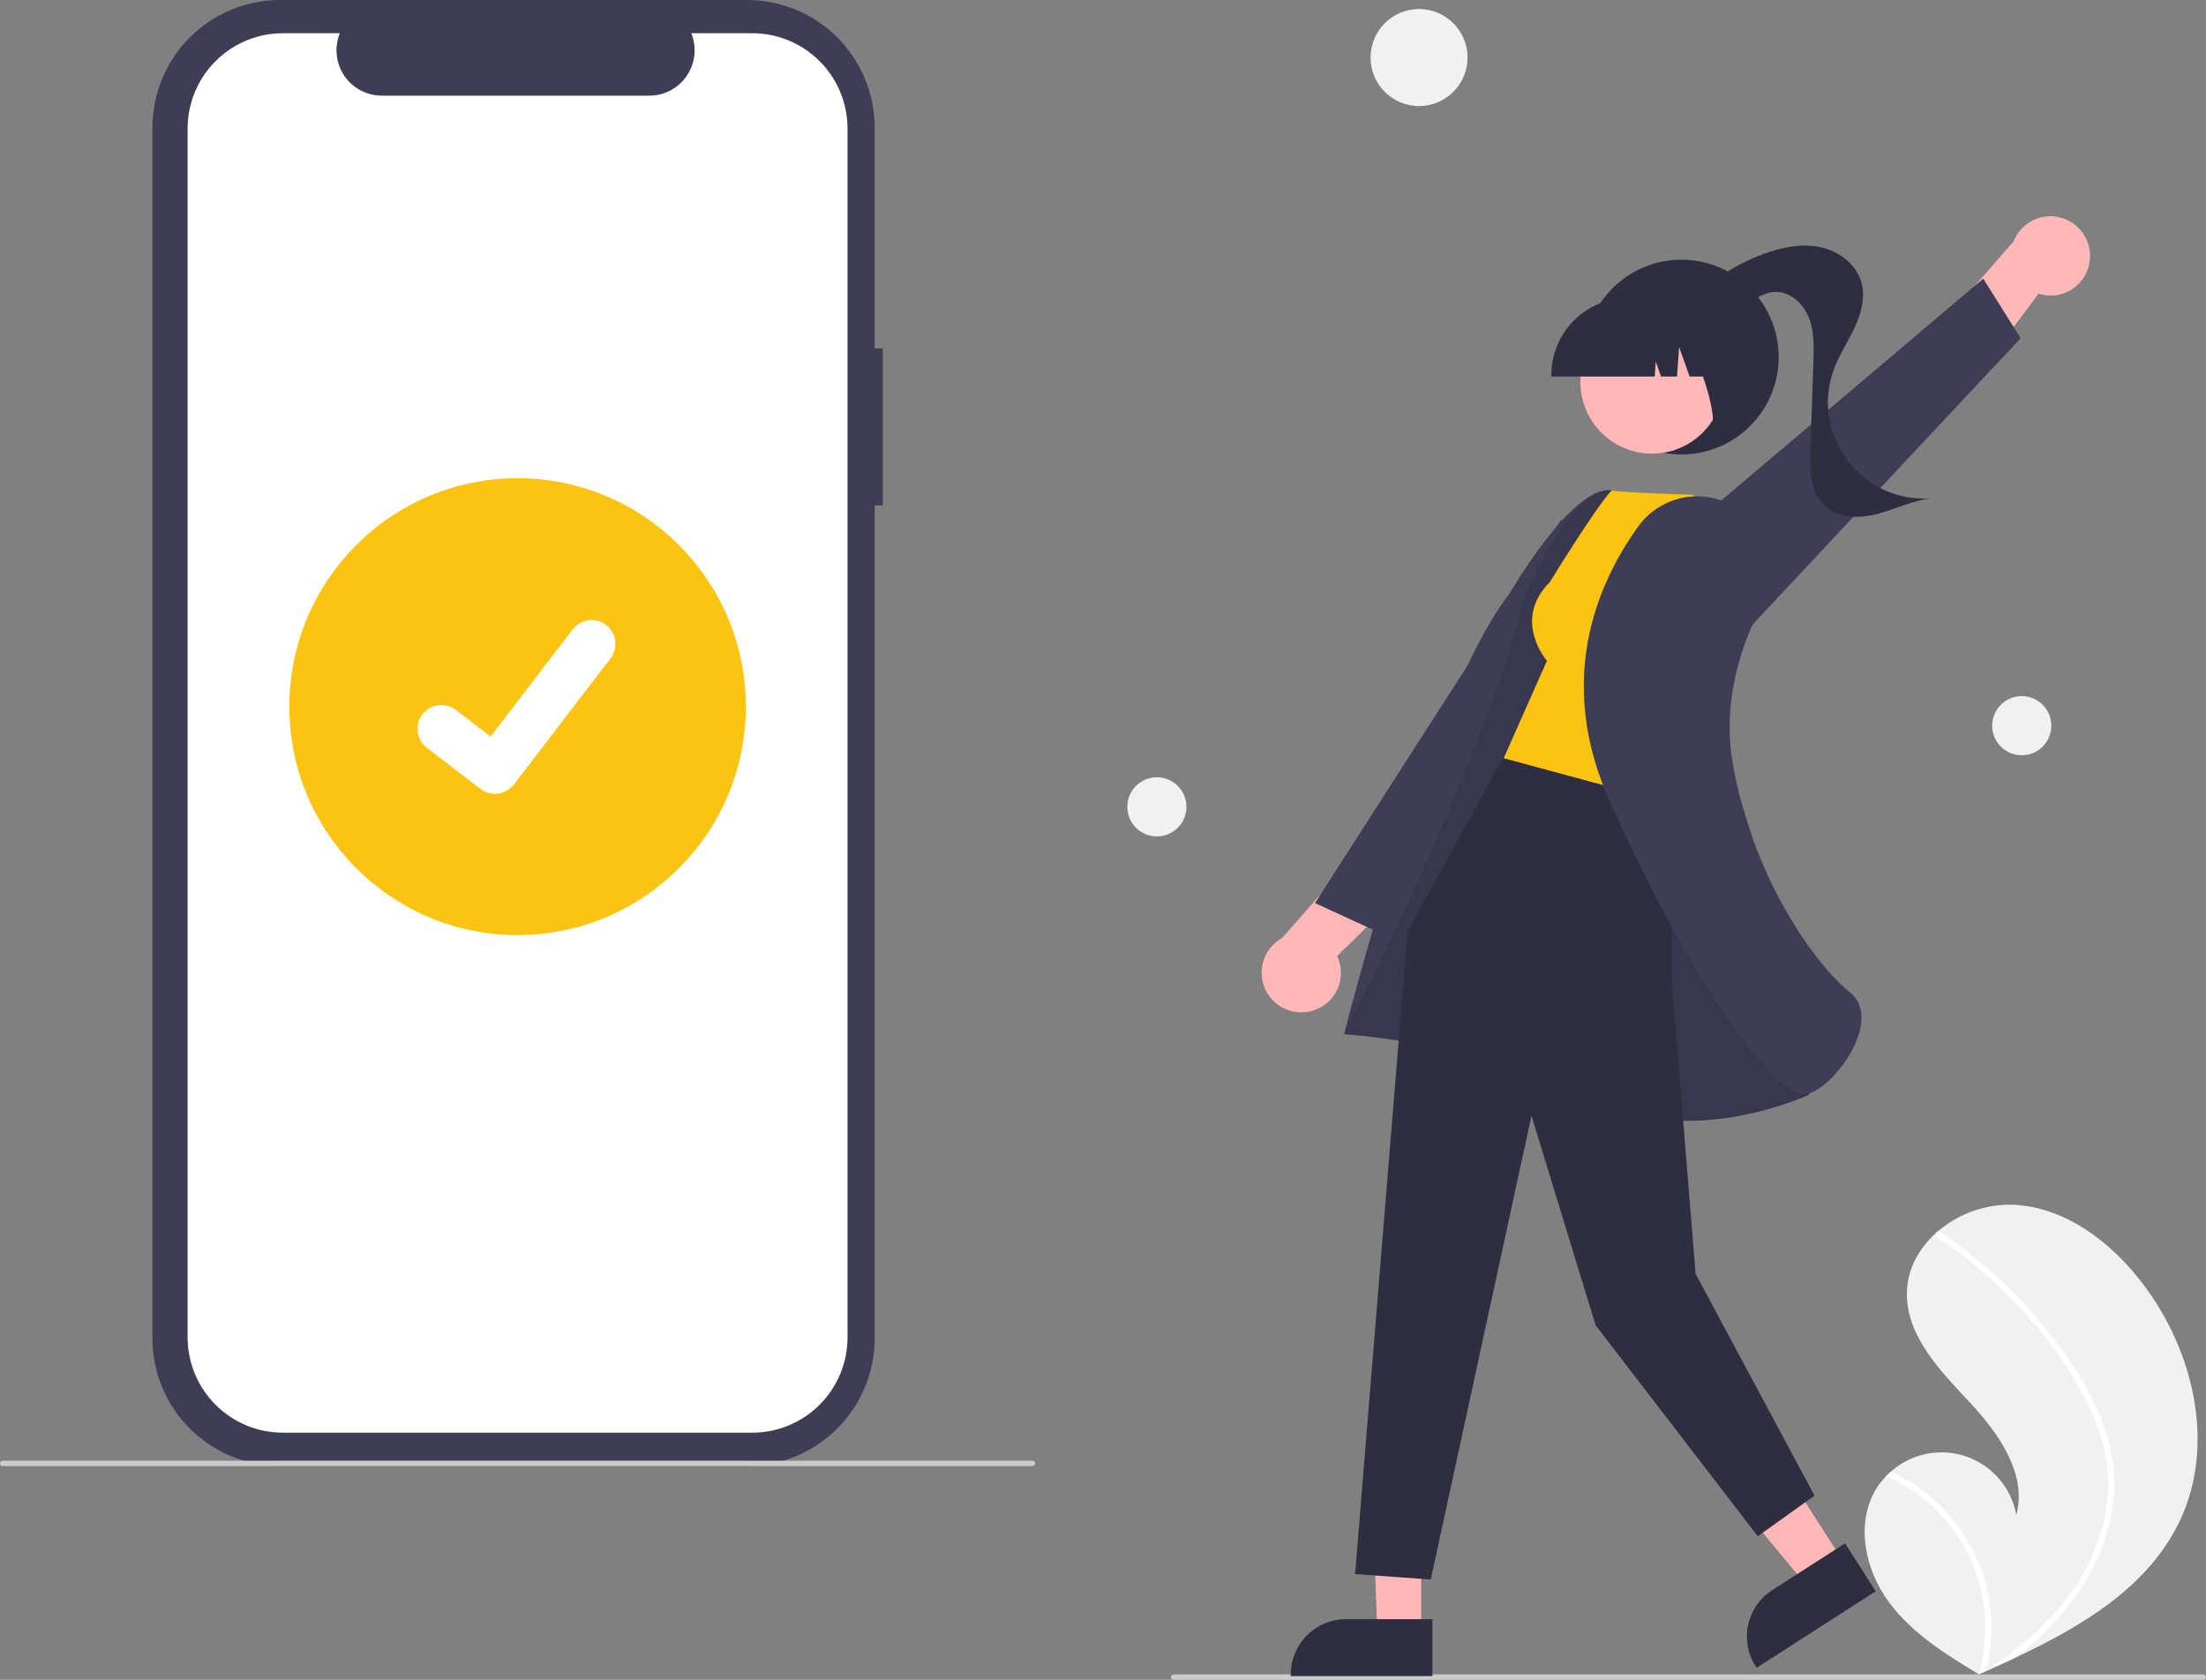 <svg width="369" height="281" viewBox="0 0 369 281" fill="none" xmlns="http://www.w3.org/2000/svg">
<rect x="0" y="0" width="369" height="281" fill="#808080" stroke="none"/>
<g clip-path="url(#clip0_259_1929)">
<path d="M147.655 58.273H146.309V21.363C146.309 18.557 145.757 15.779 144.685 13.188C143.612 10.596 142.04 8.241 140.058 6.257C138.076 4.273 135.723 2.7 133.134 1.626C130.544 0.553 127.769 2.37694e-06 124.966 0H46.837C41.177 -1.08008e-05 35.748 2.251 31.745 6.257C27.743 10.263 25.494 15.697 25.494 21.363V223.855C25.494 226.661 26.046 229.439 27.119 232.03C28.191 234.622 29.763 236.977 31.745 238.961C33.727 240.945 36.08 242.518 38.669 243.592C41.259 244.665 44.034 245.218 46.837 245.218H124.966C130.626 245.218 136.055 242.967 140.058 238.961C144.061 234.955 146.309 229.521 146.309 223.855V84.546H147.655V58.273Z" fill="#3F3D56"/>
<path d="M125.827 5.558H115.629C116.098 6.708 116.277 7.957 116.15 9.194C116.023 10.43 115.595 11.616 114.902 12.648C114.209 13.68 113.274 14.525 112.178 15.109C111.082 15.694 109.859 15.999 108.617 16H63.858C62.617 15.999 61.394 15.694 60.298 15.109C59.202 14.525 58.267 13.68 57.574 12.648C56.881 11.616 56.453 10.43 56.326 9.194C56.199 7.957 56.378 6.708 56.847 5.558H47.322C45.229 5.558 43.156 5.97 41.222 6.772C39.289 7.574 37.532 8.749 36.051 10.23C34.571 11.712 33.397 13.47 32.596 15.406C31.795 17.341 31.383 19.416 31.383 21.511V223.707C31.383 225.802 31.795 227.876 32.596 229.812C33.397 231.747 34.571 233.506 36.051 234.987C37.532 236.469 39.289 237.644 41.222 238.446C43.156 239.247 45.229 239.66 47.322 239.66H125.827C127.92 239.66 129.993 239.247 131.927 238.446C133.86 237.644 135.617 236.469 137.097 234.987C138.578 233.506 139.752 231.747 140.553 229.812C141.354 227.876 141.766 225.802 141.766 223.707V21.511C141.766 19.416 141.354 17.341 140.553 15.406C139.752 13.47 138.578 11.712 137.097 10.23C135.617 8.749 133.86 7.574 131.927 6.772C129.993 5.97 127.92 5.558 125.827 5.558Z" fill="white"/>
<path d="M172.697 245.253H0.452C0.332 245.253 0.217 245.205 0.132 245.12C0.048 245.035 0 244.92 0 244.8C0 244.68 0.048 244.565 0.132 244.48C0.217 244.395 0.332 244.348 0.452 244.348H172.697C172.817 244.348 172.932 244.395 173.017 244.48C173.102 244.565 173.149 244.68 173.149 244.8C173.149 244.92 173.102 245.035 173.017 245.12C172.932 245.205 172.817 245.253 172.697 245.253Z" fill="#CBCBCB"/>
<path d="M86.575 156.419C107.659 156.419 124.752 139.311 124.752 118.207C124.752 97.103 107.659 79.996 86.575 79.996C65.49 79.996 48.398 97.103 48.398 118.207C48.398 139.311 65.49 156.419 86.575 156.419Z" fill="#FBC412"/>
<path d="M82.792 132.784C81.933 132.785 81.097 132.507 80.409 131.992L80.367 131.96L71.395 125.09C70.979 124.771 70.63 124.373 70.368 123.92C70.106 123.466 69.936 122.965 69.868 122.445C69.799 121.926 69.834 121.398 69.969 120.892C70.104 120.385 70.338 119.911 70.656 119.495C70.975 119.079 71.372 118.73 71.826 118.468C72.279 118.205 72.779 118.035 73.299 117.966C73.818 117.898 74.345 117.932 74.851 118.068C75.357 118.203 75.831 118.437 76.246 118.756L82.058 123.216L95.791 105.284C96.109 104.868 96.506 104.52 96.959 104.257C97.412 103.995 97.913 103.825 98.432 103.757C98.951 103.688 99.478 103.722 99.983 103.858C100.489 103.993 100.963 104.227 101.378 104.545L101.38 104.546L101.294 104.665L101.382 104.546C102.22 105.191 102.768 106.142 102.906 107.191C103.044 108.239 102.761 109.3 102.119 110.14L85.966 131.223C85.593 131.709 85.112 132.102 84.562 132.372C84.012 132.642 83.408 132.781 82.795 132.779L82.792 132.784Z" fill="white"/>
<path d="M313.859 249.009C314.323 248.257 314.87 247.56 315.489 246.929C315.744 246.664 316.013 246.415 316.291 246.172C317.979 244.668 320.037 243.642 322.253 243.198C324.468 242.754 326.762 242.908 328.899 243.646C331.035 244.384 332.936 245.677 334.407 247.394C335.878 249.111 336.866 251.189 337.269 253.415C339.133 246.514 334.28 239.716 329.4 234.494C324.517 229.274 318.937 223.547 318.965 216.395C318.979 212.415 320.924 208.864 323.861 206.232C323.951 206.152 324.042 206.072 324.134 205.995C327.684 202.95 332.251 201.357 336.923 201.534C345.603 202 353.181 207.839 358.444 214.764C366.916 225.908 370.628 241.551 364.698 254.236C359.481 265.393 348.355 272.018 337 277.344C335.415 278.088 333.832 278.81 332.253 279.509C332.243 279.512 332.231 279.519 332.221 279.522C332.145 279.555 332.069 279.589 331.998 279.623C331.672 279.767 331.346 279.911 331.023 280.053L331.172 280.151L331.639 280.454C331.477 280.356 331.317 280.26 331.155 280.162C331.107 280.133 331.056 280.105 331.008 280.075C325.431 276.726 319.777 273.182 315.924 267.954C311.928 262.525 310.322 254.748 313.859 249.009Z" fill="#F1F1F1"/>
<path d="M351.067 236.401C352.302 239.212 353.12 242.189 353.497 245.238C353.793 247.956 353.682 250.703 353.167 253.388C352.059 258.906 349.644 264.077 346.124 268.467C343.469 271.799 340.403 274.782 337 277.345C335.415 278.088 333.832 278.81 332.253 279.509C332.243 279.512 332.231 279.519 332.221 279.522C332.145 279.555 332.069 279.589 331.998 279.623C331.672 279.767 331.346 279.911 331.023 280.053L331.172 280.151L331.639 280.454C331.477 280.356 331.317 280.26 331.155 280.162C331.107 280.133 331.056 280.105 331.008 280.075C332.235 275.778 332.416 271.249 331.534 266.868C330.653 262.487 328.735 258.381 325.941 254.895C323.133 251.453 319.552 248.723 315.489 246.93C315.744 246.665 316.013 246.415 316.291 246.172C317.856 246.891 319.354 247.748 320.768 248.731C325.826 252.23 329.624 257.266 331.6 263.093C333.363 268.38 333.584 274.06 332.235 279.468C332.515 279.285 332.795 279.097 333.069 278.91C338.264 275.403 343.052 271.192 346.659 266.027C349.77 261.662 351.76 256.599 352.455 251.283C353.147 245.475 351.695 239.765 349.105 234.583C346.244 229.04 342.64 223.914 338.392 219.347C334.125 214.655 329.301 210.504 324.026 206.984C323.907 206.904 323.824 206.781 323.793 206.641C323.762 206.501 323.786 206.354 323.861 206.232C323.917 206.12 324.016 206.035 324.134 205.995C324.195 205.98 324.258 205.978 324.319 205.991C324.38 206.003 324.437 206.029 324.487 206.067C325.138 206.502 325.784 206.94 326.421 207.392C331.733 211.157 336.557 215.567 340.782 220.522C344.865 225.298 348.58 230.604 351.067 236.401Z" fill="white"/>
<path d="M237.364 17.742C241.842 17.742 245.472 14.109 245.472 9.627C245.472 5.145 241.842 1.512 237.364 1.512C232.887 1.512 229.257 5.145 229.257 9.627C229.257 14.109 232.887 17.742 237.364 17.742Z" fill="#F1F1F1"/>
<path d="M338.18 126.342C340.91 126.342 343.123 124.126 343.123 121.394C343.123 118.661 340.91 116.446 338.18 116.446C335.45 116.446 333.237 118.661 333.237 121.394C333.237 124.126 335.45 126.342 338.18 126.342Z" fill="#F1F1F1"/>
<path d="M193.512 139.917C196.242 139.917 198.455 137.702 198.455 134.969C198.455 132.237 196.242 130.021 193.512 130.021C190.782 130.021 188.569 132.237 188.569 134.969C188.569 137.702 190.782 139.917 193.512 139.917Z" fill="#F1F1F1"/>
<path d="M196.303 281H368.548C368.668 281 368.783 280.953 368.868 280.868C368.952 280.783 369 280.668 369 280.548C369 280.428 368.952 280.313 368.868 280.228C368.783 280.143 368.668 280.095 368.548 280.095H196.303C196.183 280.095 196.068 280.143 195.983 280.228C195.898 280.313 195.851 280.428 195.851 280.548C195.851 280.668 195.898 280.783 195.983 280.868C196.068 280.953 196.183 281 196.303 281Z" fill="#CBCBCB"/>
<path d="M349.54 43.727C349.766 42.12 349.395 40.485 348.498 39.133C347.6 37.782 346.239 36.806 344.671 36.392C343.103 35.978 341.438 36.154 339.991 36.886C338.544 37.619 337.415 38.857 336.82 40.367L322.842 56.405L326.943 67.87L341 49.13C341.917 49.424 342.888 49.513 343.843 49.391C344.799 49.269 345.716 48.939 346.53 48.424C347.344 47.909 348.036 47.221 348.556 46.41C349.076 45.598 349.412 44.683 349.54 43.727Z" fill="#FFB7B7"/>
<path d="M291.602 106.132L337.999 56.571L331.741 46.612L273.547 95.873L291.602 106.132Z" fill="#3F3D56"/>
<path d="M281.247 76.019C290.235 76.019 297.522 68.726 297.522 59.729C297.522 50.733 290.235 43.44 281.247 43.44C272.258 43.44 264.971 50.733 264.971 59.729C264.971 68.726 272.258 76.019 281.247 76.019Z" fill="#2F2E41"/>
<path d="M282.555 50.527C286.057 46.972 290.295 44.229 294.97 42.491C297.972 41.378 301.238 40.691 304.376 41.323C307.514 41.955 310.481 44.127 311.356 47.209C312.072 49.728 311.333 52.441 310.222 54.813C309.111 57.185 307.628 59.384 306.73 61.845C305.813 64.355 305.538 67.055 305.928 69.699C306.318 72.343 307.362 74.848 308.965 76.986C310.568 79.124 312.679 80.827 315.106 81.942C317.533 83.056 320.2 83.546 322.865 83.367C319.782 83.78 316.94 85.23 313.926 86.002C310.913 86.774 307.356 86.722 305.117 84.561C302.748 82.275 302.7 78.558 302.815 75.266C302.985 70.372 303.155 65.478 303.326 60.584C303.413 58.089 303.487 55.513 302.587 53.184C301.688 50.854 299.551 48.814 297.056 48.836C295.165 48.852 293.492 49.998 291.976 51.129C290.459 52.26 288.854 53.466 286.971 53.634C285.087 53.802 282.937 52.407 283.078 50.52L282.555 50.527Z" fill="#2F2E41"/>
<path d="M219.432 169.108C217.87 169.543 216.203 169.388 214.746 168.674C213.29 167.961 212.146 166.737 211.531 165.235C210.915 163.733 210.872 162.058 211.409 160.526C211.945 158.995 213.024 157.713 214.442 156.925L228.502 140.959L240.394 143.531L223.668 159.928C224.079 160.8 224.294 161.751 224.298 162.715C224.302 163.679 224.095 164.633 223.691 165.508C223.288 166.383 222.697 167.159 221.961 167.781C221.225 168.403 220.362 168.856 219.432 169.108H219.432Z" fill="#FFB7B7"/>
<path d="M265.69 111.95L230.647 155.978L219.965 151.069L261.155 86.885L265.69 111.95Z" fill="#3F3D56"/>
<path d="M237.729 244.896L229.377 244.765L230.381 273.257H237.727L237.729 244.896Z" fill="#FFB7B7"/>
<path d="M239.601 270.856L225.134 270.855H225.133C222.688 270.856 220.343 271.828 218.614 273.558C216.885 275.289 215.914 277.636 215.914 280.083V280.383L239.601 280.384L239.601 270.856Z" fill="#2F2E41"/>
<path d="M293.027 237.339L283.903 243.201L302.153 265.177L308.335 261.204L293.027 237.339Z" fill="#FFB7B7"/>
<path d="M308.616 258.171L296.441 265.994L296.441 265.995C294.383 267.317 292.935 269.403 292.414 271.795C291.893 274.186 292.343 276.686 293.664 278.746L293.826 278.998L313.758 266.189L308.616 258.171Z" fill="#2F2E41"/>
<path d="M296.277 150.337C296.277 150.337 276.006 82.948 269.491 82.037C262.976 81.127 252.48 99.329 252.48 99.329C238.871 116.708 224.837 173.005 224.837 173.005C224.837 173.005 248.231 174.47 265.332 183.576C282.433 192.683 302.615 183.115 302.615 183.115L296.277 150.337Z" fill="#3F3D56"/>
<path opacity="0.1" d="M296.277 150.337C296.277 150.337 276.006 82.948 269.491 82.038C262.976 81.127 255.146 99.514 255.146 99.514C248.364 127.568 224.837 173.005 224.837 173.005C224.837 173.005 248.231 174.47 265.332 183.577C282.433 192.683 302.615 183.116 302.615 183.116L296.277 150.337Z" fill="black"/>
<path d="M279.646 130.175V164.037L283.627 213.09L303.519 250.194L294.025 256.982L266.9 221.687L256.172 186.642L239.323 264.222L226.665 263.317L235.456 155.754L252.138 125.477L279.646 130.175Z" fill="#2F2E41"/>
<path d="M259.207 97.422C252.878 103.757 258.755 110.545 258.755 110.545L251.522 126.835L280.003 134.527L289.956 90.011L283.175 82.771C269.613 82.319 269.605 82.038 269.605 82.038C267.229 84.365 259.207 97.422 259.207 97.422Z" fill="#FBC412"/>
<path d="M291.104 85.4C289.81 84.444 288.34 83.754 286.778 83.371C285.217 82.989 283.595 82.919 282.006 83.168C280.418 83.417 278.894 83.979 277.524 84.821C276.154 85.664 274.965 86.77 274.025 88.075C266.865 98.054 260.244 114.167 269.366 134.262C284.013 166.53 296.76 183.048 301.941 183.046C302.168 183.048 302.393 183.013 302.607 182.941C305.797 181.858 310.409 176.456 311.243 171.696C311.542 169.992 311.471 167.618 309.435 165.989C303.587 161.307 293.089 146.73 289.814 127.543C288.004 116.941 291.514 107.284 294.777 101.049C296.155 98.47 296.558 95.479 295.913 92.626C295.267 89.773 293.615 87.249 291.261 85.516L291.104 85.4Z" fill="#3F3D56"/>
<path d="M282.084 74.419C287.889 71.243 290.023 63.957 286.849 58.146C283.676 52.335 276.396 50.199 270.591 53.376C264.785 56.552 262.651 63.838 265.825 69.649C268.999 75.46 276.278 77.596 282.084 74.419Z" fill="#FFB7B7"/>
<path d="M259.489 62.99H276.788L276.965 60.505L277.852 62.99H280.516L280.868 58.063L282.626 62.99H287.78V62.746C287.776 59.316 286.413 56.028 283.99 53.602C281.566 51.177 278.281 49.812 274.854 49.809H272.415C268.988 49.812 265.702 51.177 263.279 53.602C260.855 56.028 259.492 59.316 259.489 62.746V62.99Z" fill="#2F2E41"/>
<path d="M285.166 71.926L292.549 69.528V51.584H278.604L278.95 51.929C283.753 56.731 289.095 73.766 285.166 71.926Z" fill="#2F2E41"/>
</g>
<defs>
<clipPath id="clip0_259_1929">
<rect width="369" height="281" fill="white"/>
</clipPath>
</defs>
</svg>
